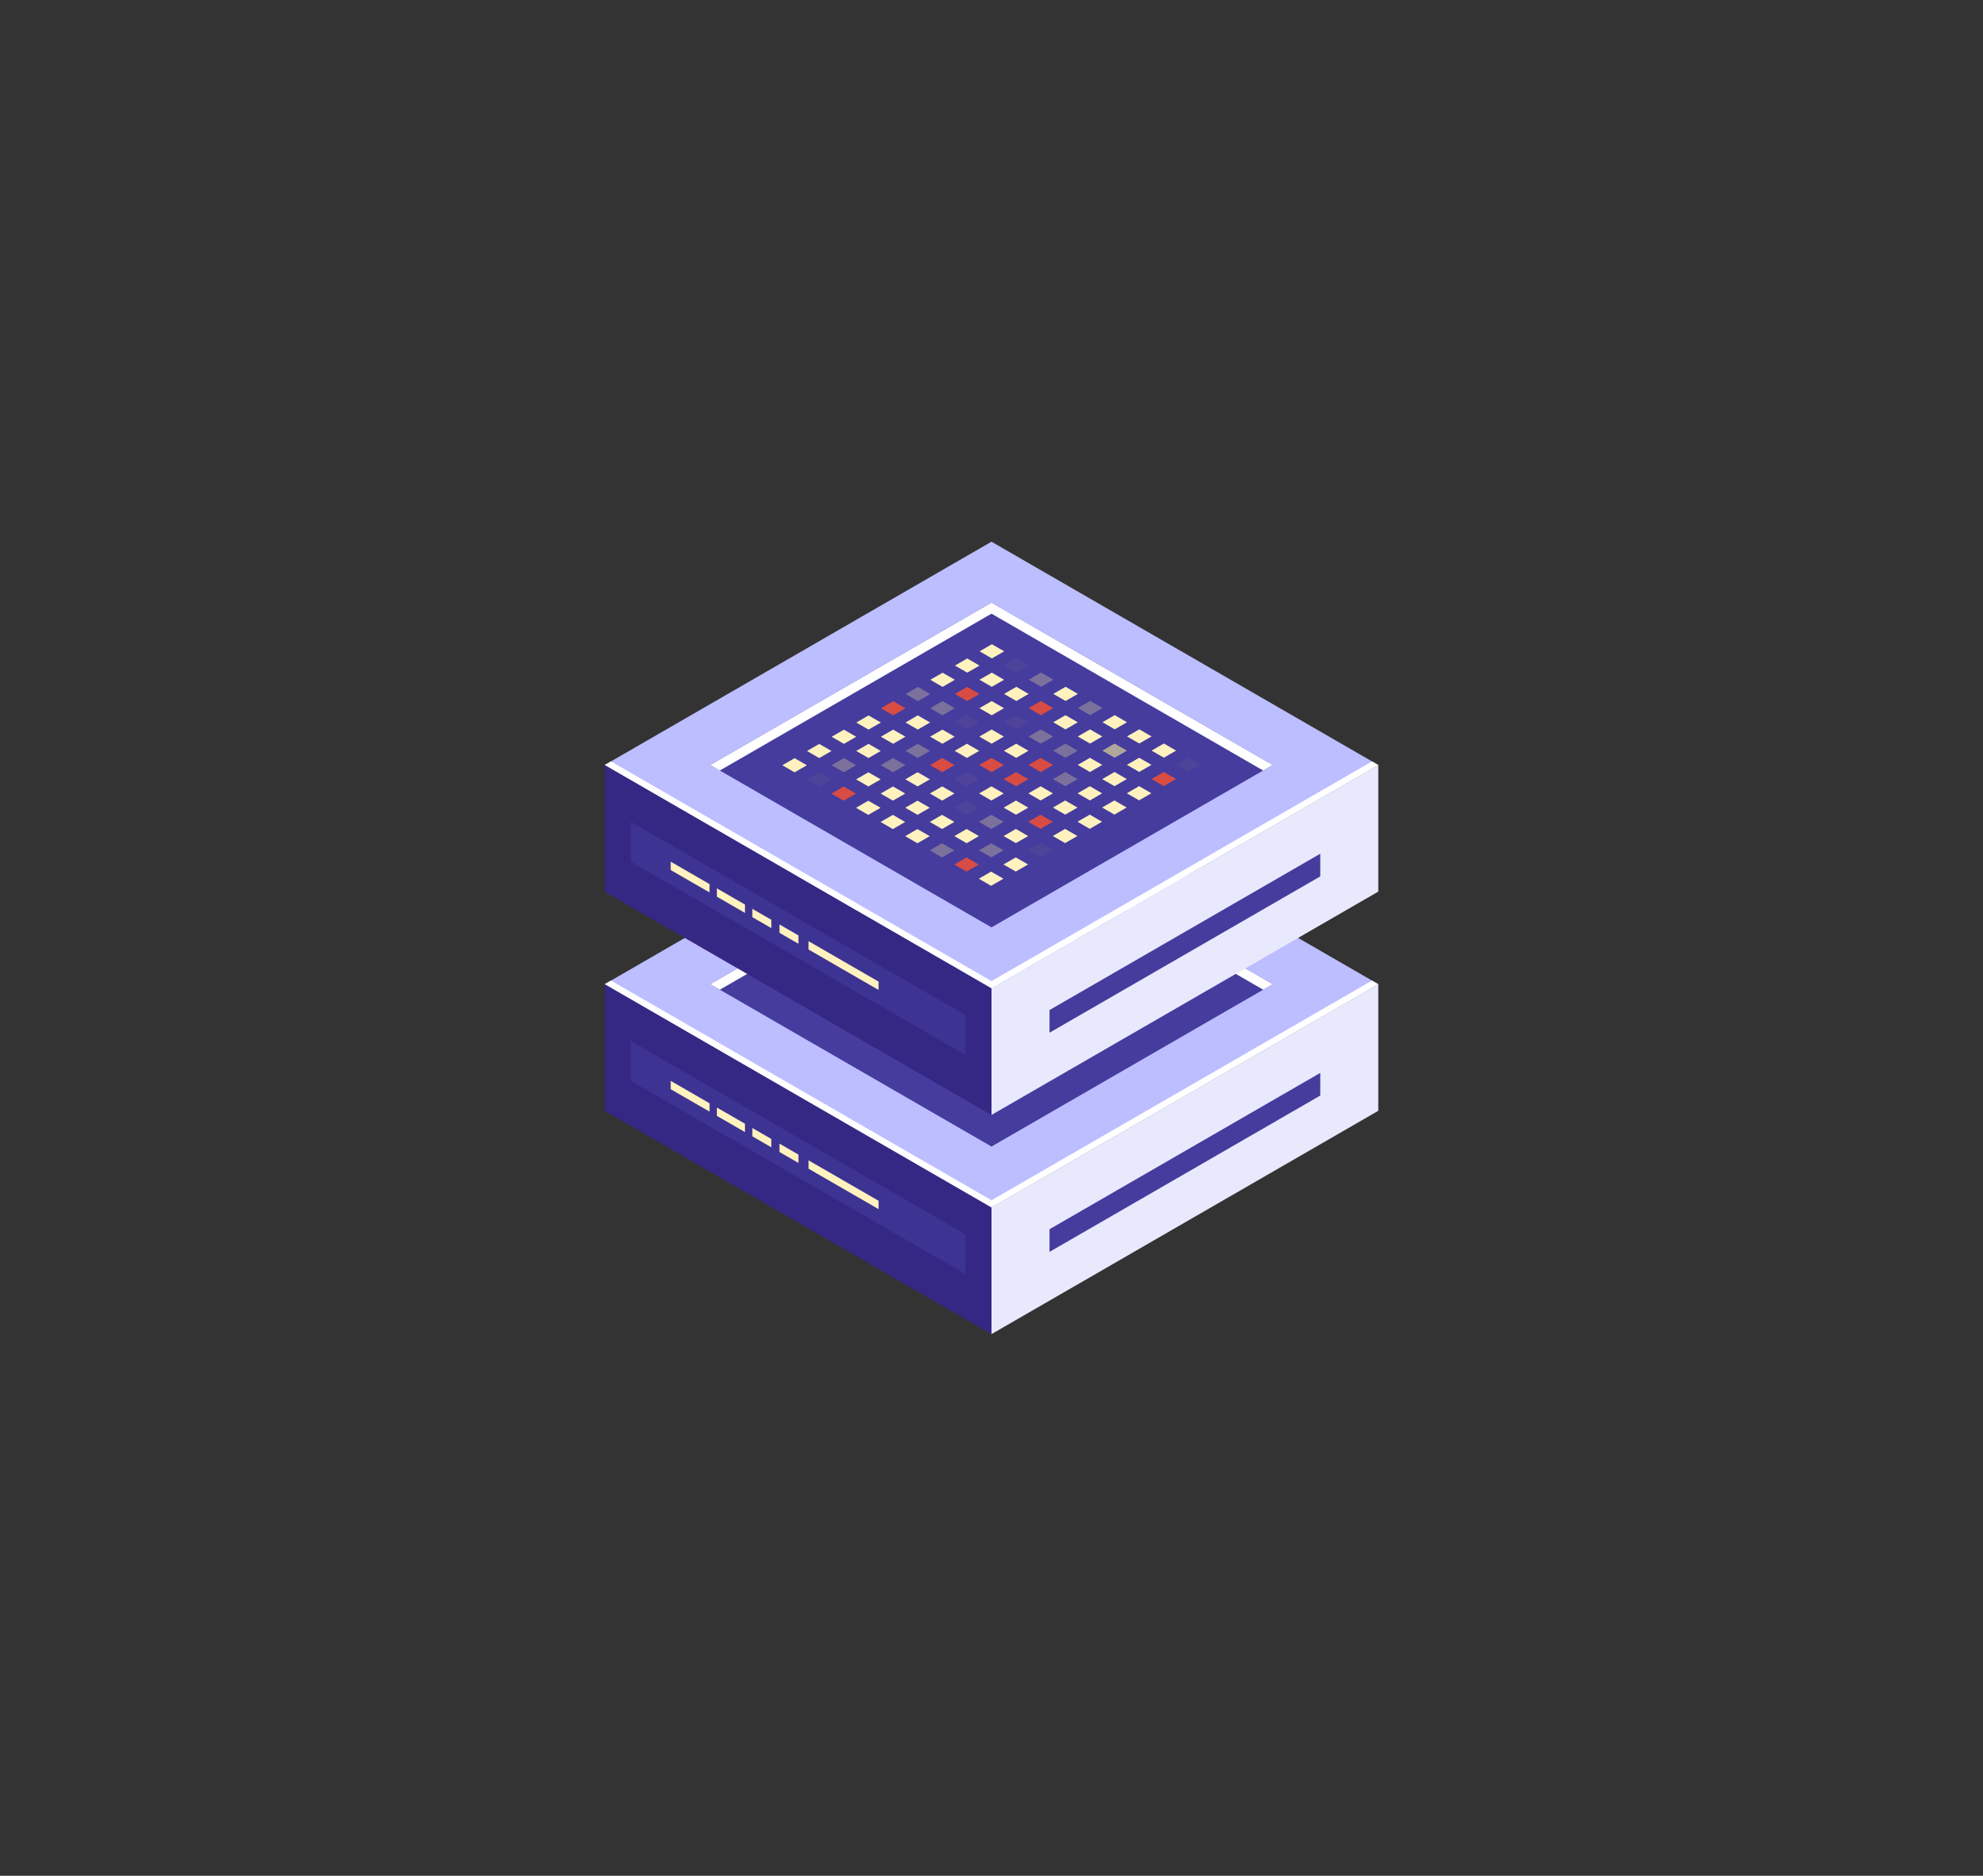 <svg xmlns="http://www.w3.org/2000/svg" xmlns:xlink="http://www.w3.org/1999/xlink" width="573" height="542" viewBox="0 0 573 542">
  <rect x="0" y="0" width="573" height="542" fill="#333333" stroke="none"/>
  <defs>
    <clipPath id="clip-path">
      <rect id="Rectángulo_89996" data-name="Rectángulo 89996" width="223.531" height="228.962" fill="none"/>
    </clipPath>
    <clipPath id="clip-path-2">
      <path id="Trazado_211470" data-name="Trazado 211470" d="M79.434,155.4v36.577L191.2,127.448V90.871Z" transform="translate(-79.434 -90.871)" fill="none"/>
    </clipPath>
    <linearGradient id="linear-gradient" x1="-1" y1="1" x2="-0.987" y2="1" gradientUnits="objectBoundingBox">
      <stop offset="0" stop-color="#c0bff6"/>
      <stop offset="0.294" stop-color="#c4c3f6"/>
      <stop offset="0.641" stop-color="#d2d2f9"/>
      <stop offset="1" stop-color="#e9e9fd"/>
    </linearGradient>
    <clipPath id="clip-path-4">
      <rect id="Rectángulo_89896" data-name="Rectángulo 89896" width="96.625" height="67.305" fill="none"/>
    </clipPath>
    <clipPath id="clip-path-6">
      <rect id="Rectángulo_89898" data-name="Rectángulo 89898" width="111.767" height="101.105" fill="none"/>
    </clipPath>
    <clipPath id="clip-path-8">
      <rect id="Rectángulo_89900" data-name="Rectángulo 89900" width="7.098" height="4.098" fill="none"/>
    </clipPath>
    <clipPath id="clip-path-11">
      <rect id="Rectángulo_89903" data-name="Rectángulo 89903" width="7.099" height="4.098" fill="none"/>
    </clipPath>
    <clipPath id="clip-path-13">
      <rect id="Rectángulo_89905" data-name="Rectángulo 89905" width="7.097" height="4.098" fill="none"/>
    </clipPath>
    <clipPath id="clip-path-43">
      <path id="Trazado_211565" data-name="Trazado 211565" d="M79.434,110.388v36.576L191.2,82.438V45.861Z" transform="translate(-79.434 -45.861)" fill="none"/>
    </clipPath>
    <linearGradient id="linear-gradient-2" x1="-1" y1="1.626" x2="-0.987" y2="1.626" xlink:href="#linear-gradient"/>
    <clipPath id="clip-path-49">
      <rect id="Rectángulo_89941" data-name="Rectángulo 89941" width="7.098" height="4.099" fill="#999172"/>
    </clipPath>
    <clipPath id="clip-path-50">
      <rect id="Rectángulo_89942" data-name="Rectángulo 89942" width="7.098" height="4.097" fill="#ccc198"/>
    </clipPath>
    <clipPath id="clip-path-52">
      <rect id="Rectángulo_89944" data-name="Rectángulo 89944" width="7.099" height="4.097" fill="#ccc198"/>
    </clipPath>
    <clipPath id="clip-path-54">
      <rect id="Rectángulo_89946" data-name="Rectángulo 89946" width="7.097" height="4.099" fill="#999172"/>
    </clipPath>
    <clipPath id="clip-path-56">
      <rect id="Rectángulo_89948" data-name="Rectángulo 89948" width="7.098" height="4.097" fill="#fc502d"/>
    </clipPath>
    <clipPath id="clip-path-58">
      <rect id="Rectángulo_89951" data-name="Rectángulo 89951" width="7.099" height="4.099" fill="#ccc198"/>
    </clipPath>
    <clipPath id="clip-path-59">
      <path id="Trazado_211591" data-name="Trazado 211591" d="M105.745,45.555l-3.55-2.05,3.549-2.049,3.55,2.05Z" transform="translate(-102.195 -41.456)" fill="#ccc198"/>
    </clipPath>
    <clipPath id="clip-path-61">
      <rect id="Rectángulo_89953" data-name="Rectángulo 89953" width="7.097" height="4.099" fill="#fc502d"/>
    </clipPath>
    <clipPath id="clip-path-65">
      <rect id="Rectángulo_89957" data-name="Rectángulo 89957" width="7.098" height="4.097" fill="#999172"/>
    </clipPath>
    <clipPath id="clip-path-66">
      <rect id="Rectángulo_89958" data-name="Rectángulo 89958" width="7.098" height="4.099" fill="#ccc198"/>
    </clipPath>
    <clipPath id="clip-path-73">
      <rect id="Rectángulo_89965" data-name="Rectángulo 89965" width="7.098" height="4.099" fill="#fc502d"/>
    </clipPath>
    <clipPath id="clip-path-92">
      <rect id="Rectángulo_89984" data-name="Rectángulo 89984" width="7.098" height="4.098" fill="#999172"/>
    </clipPath>
    <clipPath id="clip-path-96">
      <rect id="Rectángulo_89988" data-name="Rectángulo 89988" width="7.098" height="4.098" fill="#ccc198"/>
    </clipPath>
    <clipPath id="clip-path-102">
      <rect id="Rectángulo_89994" data-name="Rectángulo 89994" width="7.098" height="4.098" fill="#fc502d"/>
    </clipPath>
  </defs>
  <g id="Grupo_141155" data-name="Grupo 141155" transform="translate(11614 12004)">
    <path id="Trazado_211264" data-name="Trazado 211264" d="M0,0H573V542H0Z" transform="translate(-11614 -12004)" fill="#0d2380" opacity="0"/>
    <g id="Grupo_140780" data-name="Grupo 140780" transform="translate(-11439.266 -11847.481)">
      <g id="Grupo_141038" data-name="Grupo 141038" clip-path="url(#clip-path)">
        <path id="Trazado_211467" data-name="Trazado 211467" d="M0,109.536l111.767,64.528L223.53,109.538,111.763,45.01Z" transform="translate(0 18.321)" fill="#bcbeff"/>
        <path id="Trazado_211468" data-name="Trazado 211468" d="M102.938,151.348,21.69,104.439l81.245-46.907,81.25,46.908Z" transform="translate(8.829 23.418)" fill="#453c9e"/>
        <path id="Trazado_211469" data-name="Trazado 211469" d="M102.936,60.709l78.5,45.321,2.751-1.589L102.936,57.532,21.689,104.44l2.752,1.589Z" transform="translate(8.828 23.418)" fill="#fff"/>
        <g id="Grupo_140779" data-name="Grupo 140779" transform="translate(111.767 127.859)">
          <g id="Grupo_140778" data-name="Grupo 140778" clip-path="url(#clip-path-2)">
            <rect id="Rectángulo_89895" data-name="Rectángulo 89895" width="111.763" height="101.103" transform="translate(0)" fill="url(#linear-gradient)"/>
          </g>
        </g>
        <path id="Trazado_211471" data-name="Trazado 211471" d="M0,127.446l111.767,64.528V155.4L0,90.869Z" transform="translate(0 36.987)" fill="#24126a"/>
        <g id="Grupo_140784" data-name="Grupo 140784">
          <g id="Grupo_140783" data-name="Grupo 140783" clip-path="url(#clip-path)">
            <g id="Grupo_140782" data-name="Grupo 140782" transform="translate(7.571 144.291)" opacity="0.51">
              <g id="Grupo_140781" data-name="Grupo 140781">
                <g id="Grupo_140780-2" data-name="Grupo 140780" clip-path="url(#clip-path-4)">
                  <path id="Trazado_211472" data-name="Trazado 211472" d="M5.381,102.549v11.518l96.624,55.786V158.335Z" transform="translate(-5.381 -102.549)" fill="#453c9e"/>
                </g>
              </g>
            </g>
          </g>
        </g>
        <path id="Trazado_211473" data-name="Trazado 211473" d="M0,91.172,111.767,155.7,223.53,91.175l-1.814-1.048L111.767,153.6,1.816,90.124Z" transform="translate(0 36.684)" fill="#fff"/>
        <path id="Trazado_211474" data-name="Trazado 211474" d="M169.583,109.087v6.547L91.349,160.8v-6.547Z" transform="translate(37.183 44.403)" fill="#453c9e"/>
        <g id="Grupo_140789" data-name="Grupo 140789">
          <g id="Grupo_140788" data-name="Grupo 140788" clip-path="url(#clip-path)">
            <g id="Grupo_140787" data-name="Grupo 140787" transform="translate(0 127.857)" opacity="0.51">
              <g id="Grupo_140786" data-name="Grupo 140786">
                <g id="Grupo_140785" data-name="Grupo 140785" clip-path="url(#clip-path-6)">
                  <path id="Trazado_211475" data-name="Trazado 211475" d="M0,90.869v36.576l111.767,64.53V155.4Z" transform="translate(0 -90.869)" fill="#453c9e"/>
                </g>
              </g>
            </g>
          </g>
        </g>
        <path id="Trazado_211476" data-name="Trazado 211476" d="M62.1,138.73,41.863,127.045l0,2.413L62.1,141.143Z" transform="translate(17.039 51.713)" fill="#fff2bf"/>
        <path id="Trazado_211477" data-name="Trazado 211477" d="M41.375,126.78l-5.483-3.166,0,2.413,5.483,3.166Z" transform="translate(14.608 50.316)" fill="#fff2bf"/>
        <path id="Trazado_211478" data-name="Trazado 211478" d="M24.777,117.2l-11.22-6.478,0,2.413,11.22,6.478Z" transform="translate(5.517 45.069)" fill="#fff2bf"/>
        <path id="Trazado_211479" data-name="Trazado 211479" d="M31.155,120.883,23.042,116.2l0,2.414,8.113,4.684Z" transform="translate(9.378 47.297)" fill="#fff2bf"/>
        <path id="Trazado_211480" data-name="Trazado 211480" d="M35.8,123.566,30.318,120.4l0,2.413,5.483,3.166Z" transform="translate(12.34 49.008)" fill="#fff2bf"/>
        <path id="Trazado_211481" data-name="Trazado 211481" d="M80.541,70.164l-3.549-2.049,3.549-2.05,3.549,2.05Z" transform="translate(31.339 26.892)" fill="#42e8e0"/>
        <g id="Grupo_140797" data-name="Grupo 140797">
          <g id="Grupo_140796" data-name="Grupo 140796" clip-path="url(#clip-path)">
            <g id="Grupo_140792" data-name="Grupo 140792" transform="translate(115.429 97.056)" opacity="0.1">
              <g id="Grupo_140791" data-name="Grupo 140791">
                <g id="Grupo_140790" data-name="Grupo 140790" clip-path="url(#clip-path-8)">
                  <path id="Trazado_211482" data-name="Trazado 211482" d="M85.586,73.077l-3.549-2.049,3.549-2.05,3.549,2.05Z" transform="translate(-82.037 -68.979)" fill="#42e8e0"/>
                </g>
              </g>
            </g>
            <g id="Grupo_140795" data-name="Grupo 140795" transform="translate(122.528 101.154)" opacity="0.4">
              <g id="Grupo_140794" data-name="Grupo 140794">
                <g id="Grupo_140793" data-name="Grupo 140793" clip-path="url(#clip-path-8)">
                  <path id="Trazado_211483" data-name="Trazado 211483" d="M90.631,75.989,87.082,73.94l3.549-2.049,3.549,2.049Z" transform="translate(-87.081 -71.891)" fill="#42e8e0"/>
                </g>
              </g>
            </g>
          </g>
        </g>
        <path id="Trazado_211484" data-name="Trazado 211484" d="M95.675,78.9l-3.549-2.049,3.549-2.05,3.549,2.05Z" transform="translate(37.499 30.448)" fill="#42e8e0"/>
        <g id="Grupo_140802" data-name="Grupo 140802">
          <g id="Grupo_140801" data-name="Grupo 140801" clip-path="url(#clip-path)">
            <g id="Grupo_140800" data-name="Grupo 140800" transform="translate(136.724 109.35)" opacity="0.4">
              <g id="Grupo_140799" data-name="Grupo 140799">
                <g id="Grupo_140798" data-name="Grupo 140798" clip-path="url(#clip-path-11)">
                  <path id="Trazado_211485" data-name="Trazado 211485" d="M100.72,81.814l-3.549-2.049,3.549-2.049,3.549,2.049Z" transform="translate(-97.171 -77.716)" fill="#42e8e0"/>
                </g>
              </g>
            </g>
          </g>
        </g>
        <path id="Trazado_211486" data-name="Trazado 211486" d="M105.765,84.727l-3.549-2.049,3.549-2.05,3.549,2.05Z" transform="translate(41.606 32.819)" fill="#42e8e0"/>
        <path id="Trazado_211487" data-name="Trazado 211487" d="M110.809,87.64l-3.549-2.049,3.549-2.05,3.549,2.05Z" transform="translate(43.66 34.005)" fill="#42e8e0"/>
        <path id="Trazado_211488" data-name="Trazado 211488" d="M115.854,90.552,112.305,88.5l3.549-2.05L119.4,88.5Z" transform="translate(45.713 35.19)" fill="#42e8e0"/>
        <g id="Grupo_140807" data-name="Grupo 140807">
          <g id="Grupo_140806" data-name="Grupo 140806" clip-path="url(#clip-path)">
            <g id="Grupo_140805" data-name="Grupo 140805" transform="translate(165.116 125.743)" opacity="0.1">
              <g id="Grupo_140804" data-name="Grupo 140804">
                <g id="Grupo_140803" data-name="Grupo 140803" clip-path="url(#clip-path-13)">
                  <path id="Trazado_211489" data-name="Trazado 211489" d="M120.9,93.465l-3.549-2.049,3.549-2.05,3.549,2.05Z" transform="translate(-117.35 -89.367)" fill="#42e8e0"/>
                </g>
              </g>
            </g>
          </g>
        </g>
        <path id="Trazado_211490" data-name="Trazado 211490" d="M75.476,73.088,71.927,71.04l3.549-2.049,3.549,2.049Z" transform="translate(29.278 28.082)" fill="#42e8e0"/>
        <path id="Trazado_211491" data-name="Trazado 211491" d="M80.521,76l-3.549-2.049,3.549-2.05,3.549,2.05Z" transform="translate(31.331 29.267)" fill="#42e8e0"/>
        <path id="Trazado_211492" data-name="Trazado 211492" d="M85.565,78.913l-3.549-2.049,3.549-2.049,3.549,2.049Z" transform="translate(33.384 30.453)" fill="#42e8e0"/>
        <path id="Trazado_211493" data-name="Trazado 211493" d="M90.61,81.826l-3.549-2.049,3.549-2.05,3.549,2.05Z" transform="translate(35.438 31.639)" fill="#42e8e0"/>
        <path id="Trazado_211494" data-name="Trazado 211494" d="M95.655,84.738,92.106,82.69l3.549-2.049L99.2,82.69Z" transform="translate(37.491 32.824)" fill="#42e8e0"/>
        <path id="Trazado_211495" data-name="Trazado 211495" d="M100.7,87.651,97.151,85.6l3.549-2.049,3.549,2.049Z" transform="translate(39.545 34.01)" fill="#42e8e0"/>
        <path id="Trazado_211496" data-name="Trazado 211496" d="M105.744,90.564,102.2,88.515l3.549-2.05,3.549,2.05Z" transform="translate(41.598 35.195)" fill="#42e8e0"/>
        <path id="Trazado_211497" data-name="Trazado 211497" d="M110.789,93.477l-3.549-2.049,3.549-2.05,3.549,2.05Z" transform="translate(43.651 36.381)" fill="#42e8e0"/>
        <path id="Trazado_211498" data-name="Trazado 211498" d="M115.833,96.389l-3.549-2.049,3.549-2.05,3.549,2.05Z" transform="translate(45.705 37.566)" fill="#42e8e0"/>
        <path id="Trazado_211499" data-name="Trazado 211499" d="M70.411,76.013l-3.549-2.049,3.549-2.049,3.549,2.049Z" transform="translate(27.216 29.273)" fill="#42e8e0"/>
        <path id="Trazado_211500" data-name="Trazado 211500" d="M75.456,78.926l-3.549-2.049,3.549-2.05L79,76.877Z" transform="translate(29.269 30.458)" fill="#42e8e0"/>
        <path id="Trazado_211501" data-name="Trazado 211501" d="M80.5,81.838,76.952,79.79l3.549-2.05,3.549,2.05Z" transform="translate(31.323 31.643)" fill="#42e8e0"/>
        <g id="Grupo_140818" data-name="Grupo 140818">
          <g id="Grupo_140817" data-name="Grupo 140817" clip-path="url(#clip-path)">
            <g id="Grupo_140810" data-name="Grupo 140810" transform="translate(115.372 113.482)" opacity="0.1">
              <g id="Grupo_140809" data-name="Grupo 140809">
                <g id="Grupo_140808" data-name="Grupo 140808" clip-path="url(#clip-path-8)">
                  <path id="Trazado_211502" data-name="Trazado 211502" d="M85.545,84.75,82,82.7l3.549-2.049L89.093,82.7Z" transform="translate(-81.996 -80.652)" fill="#42e8e0"/>
                </g>
              </g>
            </g>
            <g id="Grupo_140813" data-name="Grupo 140813" transform="translate(122.47 117.58)" opacity="0.4">
              <g id="Grupo_140812" data-name="Grupo 140812">
                <g id="Grupo_140811" data-name="Grupo 140811" clip-path="url(#clip-path-8)">
                  <path id="Trazado_211503" data-name="Trazado 211503" d="M90.59,87.663l-3.549-2.049,3.549-2.05,3.549,2.05Z" transform="translate(-87.041 -83.565)" fill="#42e8e0"/>
                </g>
              </g>
            </g>
            <g id="Grupo_140816" data-name="Grupo 140816" transform="translate(129.568 121.678)" opacity="0.4">
              <g id="Grupo_140815" data-name="Grupo 140815">
                <g id="Grupo_140814" data-name="Grupo 140814" clip-path="url(#clip-path-8)">
                  <path id="Trazado_211504" data-name="Trazado 211504" d="M95.634,90.575l-3.549-2.049,3.549-2.049,3.549,2.049Z" transform="translate(-92.085 -86.477)" fill="#42e8e0"/>
                </g>
              </g>
            </g>
          </g>
        </g>
        <path id="Trazado_211505" data-name="Trazado 211505" d="M100.679,93.488,97.13,91.439l3.549-2.049,3.549,2.049Z" transform="translate(39.536 36.386)" fill="#42e8e0"/>
        <path id="Trazado_211506" data-name="Trazado 211506" d="M105.724,96.4l-3.549-2.049,3.549-2.05,3.549,2.05Z" transform="translate(41.59 37.571)" fill="#42e8e0"/>
        <path id="Trazado_211507" data-name="Trazado 211507" d="M110.768,99.313l-3.549-2.049,3.549-2.05,3.549,2.05Z" transform="translate(43.643 38.756)" fill="#42e8e0"/>
        <g id="Grupo_140829" data-name="Grupo 140829">
          <g id="Grupo_140828" data-name="Grupo 140828" clip-path="url(#clip-path)">
            <g id="Grupo_140821" data-name="Grupo 140821" transform="translate(86.951 105.302)" opacity="0.4">
              <g id="Grupo_140820" data-name="Grupo 140820">
                <g id="Grupo_140819" data-name="Grupo 140819" clip-path="url(#clip-path-8)">
                  <path id="Trazado_211508" data-name="Trazado 211508" d="M65.346,78.937,61.8,76.889l3.549-2.05,3.549,2.05Z" transform="translate(-61.797 -74.839)" fill="#42e8e0"/>
                </g>
              </g>
            </g>
            <g id="Grupo_140824" data-name="Grupo 140824" transform="translate(94.049 109.4)" opacity="0.4">
              <g id="Grupo_140823" data-name="Grupo 140823">
                <g id="Grupo_140822" data-name="Grupo 140822" clip-path="url(#clip-path-8)">
                  <path id="Trazado_211509" data-name="Trazado 211509" d="M70.391,81.85,66.842,79.8l3.549-2.049L73.939,79.8Z" transform="translate(-66.842 -77.752)" fill="#42e8e0"/>
                </g>
              </g>
            </g>
            <g id="Grupo_140827" data-name="Grupo 140827" transform="translate(101.147 113.498)" opacity="0.1">
              <g id="Grupo_140826" data-name="Grupo 140826">
                <g id="Grupo_140825" data-name="Grupo 140825" clip-path="url(#clip-path-8)">
                  <path id="Trazado_211510" data-name="Trazado 211510" d="M75.435,84.763l-3.549-2.049,3.549-2.05,3.549,2.05Z" transform="translate(-71.886 -80.665)" fill="#42e8e0"/>
                </g>
              </g>
            </g>
          </g>
        </g>
        <path id="Trazado_211511" data-name="Trazado 211511" d="M80.48,87.675l-3.549-2.049,3.549-2.05,3.549,2.05Z" transform="translate(31.314 34.019)" fill="#42e8e0"/>
        <path id="Trazado_211512" data-name="Trazado 211512" d="M85.525,90.588l-3.549-2.049,3.549-2.05,3.549,2.05Z" transform="translate(33.368 35.205)" fill="#42e8e0"/>
        <path id="Trazado_211513" data-name="Trazado 211513" d="M90.569,93.5l-3.549-2.049L90.569,89.4l3.549,2.049Z" transform="translate(35.421 36.391)" fill="#42e8e0"/>
        <g id="Grupo_140834" data-name="Grupo 140834">
          <g id="Grupo_140833" data-name="Grupo 140833" clip-path="url(#clip-path)">
            <g id="Grupo_140832" data-name="Grupo 140832" transform="translate(129.539 129.89)" opacity="0.4">
              <g id="Grupo_140831" data-name="Grupo 140831">
                <g id="Grupo_140830" data-name="Grupo 140830" clip-path="url(#clip-path-8)">
                  <path id="Trazado_211514" data-name="Trazado 211514" d="M95.614,96.412l-3.549-2.049,3.549-2.049,3.549,2.049Z" transform="translate(-92.065 -92.314)" fill="#42e8e0"/>
                </g>
              </g>
            </g>
          </g>
        </g>
        <path id="Trazado_211515" data-name="Trazado 211515" d="M100.659,99.325,97.11,97.277l3.549-2.05,3.549,2.05Z" transform="translate(39.528 38.761)" fill="#42e8e0"/>
        <path id="Trazado_211516" data-name="Trazado 211516" d="M105.7,102.238l-3.549-2.049,3.549-2.05,3.549,2.05Z" transform="translate(41.581 39.947)" fill="#42e8e0"/>
        <path id="Trazado_211517" data-name="Trazado 211517" d="M60.281,81.862l-3.549-2.049,3.549-2.05,3.549,2.05Z" transform="translate(23.092 31.653)" fill="#42e8e0"/>
        <path id="Trazado_211518" data-name="Trazado 211518" d="M65.325,84.774l-3.549-2.049,3.549-2.049,3.549,2.049Z" transform="translate(25.146 32.839)" fill="#42e8e0"/>
        <path id="Trazado_211519" data-name="Trazado 211519" d="M70.37,87.687l-3.549-2.049,3.549-2.05,3.549,2.05Z" transform="translate(27.199 34.024)" fill="#42e8e0"/>
        <path id="Trazado_211520" data-name="Trazado 211520" d="M75.415,90.6l-3.549-2.049,3.549-2.05,3.549,2.05Z" transform="translate(29.253 35.209)" fill="#42e8e0"/>
        <path id="Trazado_211521" data-name="Trazado 211521" d="M80.459,93.512l-3.549-2.049,3.549-2.049,3.549,2.049Z" transform="translate(31.306 36.395)" fill="#42e8e0"/>
        <path id="Trazado_211522" data-name="Trazado 211522" d="M85.5,96.425l-3.549-2.049,3.549-2.05,3.549,2.05Z" transform="translate(33.359 37.581)" fill="#42e8e0"/>
        <path id="Trazado_211523" data-name="Trazado 211523" d="M90.549,99.337,87,97.288l3.549-2.049L94.1,97.288Z" transform="translate(35.413 38.766)" fill="#42e8e0"/>
        <path id="Trazado_211524" data-name="Trazado 211524" d="M95.593,102.249,92.045,100.2l3.549-2.049,3.549,2.049Z" transform="translate(37.466 39.952)" fill="#42e8e0"/>
        <path id="Trazado_211525" data-name="Trazado 211525" d="M100.638,105.162l-3.549-2.049,3.549-2.05,3.549,2.05Z" transform="translate(39.52 41.137)" fill="#42e8e0"/>
        <path id="Trazado_211526" data-name="Trazado 211526" d="M55.216,84.786l-3.549-2.049,3.549-2.049,3.549,2.049Z" transform="translate(21.031 32.844)" fill="#42e8e0"/>
        <path id="Trazado_211527" data-name="Trazado 211527" d="M60.26,87.7,56.712,85.65,60.26,83.6l3.549,2.05Z" transform="translate(23.084 34.029)" fill="#42e8e0"/>
        <g id="Grupo_140839" data-name="Grupo 140839">
          <g id="Grupo_140838" data-name="Grupo 140838" clip-path="url(#clip-path)">
            <g id="Grupo_140837" data-name="Grupo 140837" transform="translate(86.894 121.727)" opacity="0.4">
              <g id="Grupo_140836" data-name="Grupo 140836">
                <g id="Grupo_140835" data-name="Grupo 140835" clip-path="url(#clip-path-8)">
                  <path id="Trazado_211528" data-name="Trazado 211528" d="M65.305,90.611l-3.549-2.049,3.549-2.049,3.549,2.049Z" transform="translate(-61.756 -86.513)" fill="#42e8e0"/>
                </g>
              </g>
            </g>
          </g>
        </g>
        <path id="Trazado_211529" data-name="Trazado 211529" d="M70.35,93.524,66.8,91.475l3.549-2.05,3.549,2.05Z" transform="translate(27.191 36.4)" fill="#42e8e0"/>
        <g id="Grupo_140844" data-name="Grupo 140844">
          <g id="Grupo_140843" data-name="Grupo 140843" clip-path="url(#clip-path)">
            <g id="Grupo_140842" data-name="Grupo 140842" transform="translate(101.09 129.924)" opacity="0.1">
              <g id="Grupo_140841" data-name="Grupo 140841">
                <g id="Grupo_140840" data-name="Grupo 140840" clip-path="url(#clip-path-8)">
                  <path id="Trazado_211530" data-name="Trazado 211530" d="M75.394,96.436l-3.549-2.049,3.549-2.05,3.549,2.05Z" transform="translate(-71.845 -92.338)" fill="#42e8e0"/>
                </g>
              </g>
            </g>
          </g>
        </g>
        <path id="Trazado_211531" data-name="Trazado 211531" d="M80.439,99.349,76.89,97.3l3.549-2.05,3.549,2.05Z" transform="translate(31.298 38.771)" fill="#42e8e0"/>
        <path id="Trazado_211532" data-name="Trazado 211532" d="M85.484,102.261l-3.549-2.049,3.549-2.05,3.549,2.05Z" transform="translate(33.351 39.956)" fill="#42e8e0"/>
        <path id="Trazado_211533" data-name="Trazado 211533" d="M90.528,105.173l-3.549-2.049,3.549-2.049,3.549,2.049Z" transform="translate(35.405 41.142)" fill="#42e8e0"/>
        <path id="Trazado_211534" data-name="Trazado 211534" d="M95.573,108.086l-3.549-2.049,3.549-2.05,3.549,2.05Z" transform="translate(37.458 42.327)" fill="#42e8e0"/>
        <path id="Trazado_211535" data-name="Trazado 211535" d="M50.151,87.71,46.6,85.661l3.549-2.049L53.7,85.661Z" transform="translate(18.969 34.034)" fill="#42e8e0"/>
        <path id="Trazado_211536" data-name="Trazado 211536" d="M55.2,90.623l-3.549-2.049,3.549-2.05,3.549,2.05Z" transform="translate(21.022 35.219)" fill="#42e8e0"/>
        <g id="Grupo_140849" data-name="Grupo 140849">
          <g id="Grupo_140848" data-name="Grupo 140848" clip-path="url(#clip-path)">
            <g id="Grupo_140847" data-name="Grupo 140847" transform="translate(79.767 125.842)" opacity="0.4">
              <g id="Grupo_140846" data-name="Grupo 140846">
                <g id="Grupo_140845" data-name="Grupo 140845" clip-path="url(#clip-path-8)">
                  <path id="Trazado_211537" data-name="Trazado 211537" d="M60.24,93.535l-3.549-2.049,3.549-2.049,3.549,2.049Z" transform="translate(-56.691 -89.437)" fill="#42e8e0"/>
                </g>
              </g>
            </g>
          </g>
        </g>
        <path id="Trazado_211538" data-name="Trazado 211538" d="M65.285,96.448,61.736,94.4l3.549-2.049L68.833,94.4Z" transform="translate(25.129 37.591)" fill="#42e8e0"/>
        <path id="Trazado_211539" data-name="Trazado 211539" d="M70.329,99.361l-3.549-2.049,3.549-2.05,3.549,2.05Z" transform="translate(27.183 38.776)" fill="#42e8e0"/>
        <g id="Grupo_140857" data-name="Grupo 140857">
          <g id="Grupo_140856" data-name="Grupo 140856" clip-path="url(#clip-path)">
            <g id="Grupo_140852" data-name="Grupo 140852" transform="translate(101.061 138.136)" opacity="0.1">
              <g id="Grupo_140851" data-name="Grupo 140851">
                <g id="Grupo_140850" data-name="Grupo 140850" clip-path="url(#clip-path-8)">
                  <path id="Trazado_211540" data-name="Trazado 211540" d="M75.374,102.273l-3.549-2.049,3.549-2.05,3.549,2.05Z" transform="translate(-71.825 -98.175)" fill="#42e8e0"/>
                </g>
              </g>
            </g>
            <g id="Grupo_140855" data-name="Grupo 140855" transform="translate(108.159 142.234)" opacity="0.4">
              <g id="Grupo_140854" data-name="Grupo 140854">
                <g id="Grupo_140853" data-name="Grupo 140853" clip-path="url(#clip-path-8)">
                  <path id="Trazado_211541" data-name="Trazado 211541" d="M80.419,105.186l-3.549-2.049,3.549-2.05,3.549,2.05Z" transform="translate(-76.87 -101.088)" fill="#42e8e0"/>
                </g>
              </g>
            </g>
          </g>
        </g>
        <path id="Trazado_211542" data-name="Trazado 211542" d="M85.463,108.1l-3.549-2.049L85.463,104l3.549,2.049Z" transform="translate(33.343 42.333)" fill="#42e8e0"/>
        <g id="Grupo_140862" data-name="Grupo 140862">
          <g id="Grupo_140861" data-name="Grupo 140861" clip-path="url(#clip-path)">
            <g id="Grupo_140860" data-name="Grupo 140860" transform="translate(122.355 150.431)" opacity="0.1">
              <g id="Grupo_140859" data-name="Grupo 140859">
                <g id="Grupo_140858" data-name="Grupo 140858" clip-path="url(#clip-path-8)">
                  <path id="Trazado_211543" data-name="Trazado 211543" d="M90.508,111.01l-3.549-2.049,3.549-2.049,3.549,2.049Z" transform="translate(-86.959 -106.912)" fill="#42e8e0"/>
                </g>
              </g>
            </g>
          </g>
        </g>
        <path id="Trazado_211544" data-name="Trazado 211544" d="M45.086,90.635l-3.549-2.049,3.549-2.05,3.549,2.05Z" transform="translate(16.907 35.224)" fill="#42e8e0"/>
        <g id="Grupo_140867" data-name="Grupo 140867">
          <g id="Grupo_140866" data-name="Grupo 140866" clip-path="url(#clip-path)">
            <g id="Grupo_140865" data-name="Grupo 140865" transform="translate(65.542 125.859)" opacity="0.4">
              <g id="Grupo_140864" data-name="Grupo 140864">
                <g id="Grupo_140863" data-name="Grupo 140863" clip-path="url(#clip-path-8)">
                  <path id="Trazado_211545" data-name="Trazado 211545" d="M50.13,93.547,46.582,91.5,50.13,89.45,53.679,91.5Z" transform="translate(-46.581 -89.449)" fill="#42e8e0"/>
                </g>
              </g>
            </g>
          </g>
        </g>
        <path id="Trazado_211546" data-name="Trazado 211546" d="M55.175,96.46l-3.549-2.049,3.549-2.05,3.549,2.05Z" transform="translate(21.014 37.595)" fill="#42e8e0"/>
        <path id="Trazado_211547" data-name="Trazado 211547" d="M60.22,99.372l-3.549-2.049,3.549-2.049,3.549,2.049Z" transform="translate(23.068 38.781)" fill="#42e8e0"/>
        <path id="Trazado_211548" data-name="Trazado 211548" d="M65.264,102.285l-3.549-2.049,3.549-2.05,3.549,2.05Z" transform="translate(25.121 39.966)" fill="#42e8e0"/>
        <path id="Trazado_211549" data-name="Trazado 211549" d="M70.309,105.2l-3.549-2.049,3.549-2.05,3.549,2.05Z" transform="translate(27.174 41.152)" fill="#42e8e0"/>
        <path id="Trazado_211550" data-name="Trazado 211550" d="M75.354,108.11,71.8,106.061l3.549-2.05,3.549,2.05Z" transform="translate(29.228 42.337)" fill="#42e8e0"/>
        <g id="Grupo_140872" data-name="Grupo 140872">
          <g id="Grupo_140871" data-name="Grupo 140871" clip-path="url(#clip-path)">
            <g id="Grupo_140870" data-name="Grupo 140870" transform="translate(108.13 150.447)" opacity="0.4">
              <g id="Grupo_140869" data-name="Grupo 140869">
                <g id="Grupo_140868" data-name="Grupo 140868" clip-path="url(#clip-path-8)">
                  <path id="Trazado_211551" data-name="Trazado 211551" d="M80.4,111.023l-3.549-2.049,3.549-2.05,3.549,2.05Z" transform="translate(-76.849 -106.925)" fill="#42e8e0"/>
                </g>
              </g>
            </g>
          </g>
        </g>
        <path id="Trazado_211552" data-name="Trazado 211552" d="M85.443,113.935l-3.549-2.049,3.549-2.049,3.549,2.049Z" transform="translate(33.334 44.709)" fill="#42e8e0"/>
        <path id="Trazado_211553" data-name="Trazado 211553" d="M40.02,93.559,36.472,91.51l3.549-2.05,3.549,2.05Z" transform="translate(14.846 36.414)" fill="#42e8e0"/>
        <g id="Grupo_140877" data-name="Grupo 140877">
          <g id="Grupo_140876" data-name="Grupo 140876" clip-path="url(#clip-path)">
            <g id="Grupo_140875" data-name="Grupo 140875" transform="translate(58.415 129.973)" opacity="0.1">
              <g id="Grupo_140874" data-name="Grupo 140874">
                <g id="Grupo_140873" data-name="Grupo 140873" clip-path="url(#clip-path-8)">
                  <path id="Trazado_211554" data-name="Trazado 211554" d="M45.065,96.471l-3.549-2.049,3.549-2.049,3.549,2.049Z" transform="translate(-41.516 -92.373)" fill="#42e8e0"/>
                </g>
              </g>
            </g>
          </g>
        </g>
        <path id="Trazado_211555" data-name="Trazado 211555" d="M50.11,99.384l-3.549-2.049,3.549-2.05,3.549,2.05Z" transform="translate(18.952 38.785)" fill="#42e8e0"/>
        <path id="Trazado_211556" data-name="Trazado 211556" d="M55.154,102.3l-3.549-2.049L55.154,98.2l3.549,2.049Z" transform="translate(21.006 39.971)" fill="#42e8e0"/>
        <path id="Trazado_211557" data-name="Trazado 211557" d="M60.2,105.209l-3.549-2.049,3.549-2.049,3.549,2.049Z" transform="translate(23.059 41.157)" fill="#42e8e0"/>
        <path id="Trazado_211558" data-name="Trazado 211558" d="M65.244,108.122,61.7,106.073l3.549-2.05,3.549,2.05Z" transform="translate(25.113 42.342)" fill="#42e8e0"/>
        <g id="Grupo_140882" data-name="Grupo 140882">
          <g id="Grupo_140881" data-name="Grupo 140881" clip-path="url(#clip-path)">
            <g id="Grupo_140880" data-name="Grupo 140880" transform="translate(93.905 150.464)" opacity="0.4">
              <g id="Grupo_140879" data-name="Grupo 140879">
                <g id="Grupo_140878" data-name="Grupo 140878" clip-path="url(#clip-path-8)">
                  <path id="Trazado_211559" data-name="Trazado 211559" d="M70.288,111.034l-3.549-2.049,3.549-2.049,3.549,2.049Z" transform="translate(-66.739 -106.936)" fill="#42e8e0"/>
                </g>
              </g>
            </g>
          </g>
        </g>
        <path id="Trazado_211560" data-name="Trazado 211560" d="M75.333,113.947,71.785,111.9l3.549-2.05,3.549,2.05Z" transform="translate(29.219 44.713)" fill="#42e8e0"/>
        <path id="Trazado_211561" data-name="Trazado 211561" d="M80.378,116.859l-3.549-2.049,3.549-2.049,3.549,2.049Z" transform="translate(31.273 45.899)" fill="#42e8e0"/>
        <path id="Trazado_211562" data-name="Trazado 211562" d="M111.763,0,0,64.527l111.767,64.53L223.53,64.528Z" transform="translate(0 0)" fill="#bcbeff"/>
        <path id="Trazado_211563" data-name="Trazado 211563" d="M102.938,106.339,21.69,59.429l81.245-46.907,81.25,46.908Z" transform="translate(8.829 5.097)" fill="#453c9e"/>
        <path id="Trazado_211564" data-name="Trazado 211564" d="M102.936,15.7l78.5,45.321,2.751-1.589L102.936,12.522,21.689,59.43l2.752,1.589Z" transform="translate(8.828 5.097)" fill="#fff"/>
        <g id="Grupo_140884" data-name="Grupo 140884" transform="translate(111.767 64.528)">
          <g id="Grupo_140883" data-name="Grupo 140883" clip-path="url(#clip-path-43)">
            <rect id="Rectángulo_89936" data-name="Rectángulo 89936" width="111.763" height="101.103" transform="translate(0 0)" fill="url(#linear-gradient-2)"/>
          </g>
        </g>
        <path id="Trazado_211566" data-name="Trazado 211566" d="M0,82.436l111.767,64.528V110.39L0,45.86Z" transform="translate(0 18.667)" fill="#24126a"/>
        <g id="Grupo_140889" data-name="Grupo 140889">
          <g id="Grupo_140888" data-name="Grupo 140888" clip-path="url(#clip-path)">
            <g id="Grupo_140887" data-name="Grupo 140887" transform="translate(7.571 80.96)" opacity="0.51">
              <g id="Grupo_140886" data-name="Grupo 140886">
                <g id="Grupo_140885" data-name="Grupo 140885" clip-path="url(#clip-path-4)">
                  <path id="Trazado_211567" data-name="Trazado 211567" d="M5.381,57.539V69.057l96.624,55.786V113.326Z" transform="translate(-5.381 -57.539)" fill="#453c9e"/>
                </g>
              </g>
            </g>
          </g>
        </g>
        <path id="Trazado_211568" data-name="Trazado 211568" d="M0,46.163l111.767,64.528L223.53,46.165l-1.814-1.048L111.767,108.6,1.816,45.115Z" transform="translate(0 18.364)" fill="#fff"/>
        <path id="Trazado_211569" data-name="Trazado 211569" d="M169.583,64.077v6.547L91.349,115.793v-6.547Z" transform="translate(37.183 26.082)" fill="#453c9e"/>
        <g id="Grupo_140894" data-name="Grupo 140894">
          <g id="Grupo_140893" data-name="Grupo 140893" clip-path="url(#clip-path)">
            <g id="Grupo_140892" data-name="Grupo 140892" transform="translate(0 64.527)" opacity="0.51">
              <g id="Grupo_140891" data-name="Grupo 140891">
                <g id="Grupo_140890" data-name="Grupo 140890" clip-path="url(#clip-path-6)">
                  <path id="Trazado_211570" data-name="Trazado 211570" d="M0,45.86V82.436l111.767,64.53V110.388Z" transform="translate(0 -45.86)" fill="#453c9e"/>
                </g>
              </g>
            </g>
          </g>
        </g>
        <path id="Trazado_211571" data-name="Trazado 211571" d="M62.1,93.721,41.863,82.034l0,2.415L62.1,96.134Z" transform="translate(17.039 33.391)" fill="#fff2bf"/>
        <path id="Trazado_211572" data-name="Trazado 211572" d="M41.375,81.771l-5.483-3.166,0,2.413,5.483,3.166Z" transform="translate(14.608 31.996)" fill="#fff2bf"/>
        <path id="Trazado_211573" data-name="Trazado 211573" d="M24.777,72.191l-11.22-6.478,0,2.413L24.774,74.6Z" transform="translate(5.517 26.748)" fill="#fff2bf"/>
        <path id="Trazado_211574" data-name="Trazado 211574" d="M31.155,75.874l-8.113-4.685,0,2.414,8.113,4.684Z" transform="translate(9.378 28.977)" fill="#fff2bf"/>
        <path id="Trazado_211575" data-name="Trazado 211575" d="M35.8,78.556,30.318,75.39l0,2.413L35.8,80.969Z" transform="translate(12.34 30.687)" fill="#fff2bf"/>
        <path id="Trazado_211576" data-name="Trazado 211576" d="M80.541,25.154l-3.549-2.049,3.549-2.049,3.549,2.049Z" transform="translate(31.339 8.571)" fill="#fff2bf"/>
        <g id="Grupo_140902" data-name="Grupo 140902">
          <g id="Grupo_140901" data-name="Grupo 140901" clip-path="url(#clip-path)">
            <g id="Grupo_140897" data-name="Grupo 140897" transform="translate(115.429 33.725)" opacity="0.1">
              <g id="Grupo_140896" data-name="Grupo 140896">
                <g id="Grupo_140895" data-name="Grupo 140895" clip-path="url(#clip-path-49)">
                  <path id="Trazado_211577" data-name="Trazado 211577" d="M85.586,28.067l-3.549-2.049,3.549-2.05,3.549,2.05Z" transform="translate(-82.037 -23.969)" fill="#999172"/>
                </g>
              </g>
            </g>
            <g id="Grupo_140900" data-name="Grupo 140900" transform="translate(122.528 37.824)" opacity="0.4">
              <g id="Grupo_140899" data-name="Grupo 140899">
                <g id="Grupo_140898" data-name="Grupo 140898" clip-path="url(#clip-path-50)">
                  <path id="Trazado_211578" data-name="Trazado 211578" d="M90.631,30.98l-3.549-2.049,3.549-2.049,3.549,2.049Z" transform="translate(-87.081 -26.882)" fill="#ccc198"/>
                </g>
              </g>
            </g>
          </g>
        </g>
        <path id="Trazado_211579" data-name="Trazado 211579" d="M95.675,33.893l-3.549-2.049,3.549-2.05,3.549,2.05Z" transform="translate(37.499 12.127)" fill="#fff2bf"/>
        <g id="Grupo_140907" data-name="Grupo 140907">
          <g id="Grupo_140906" data-name="Grupo 140906" clip-path="url(#clip-path)">
            <g id="Grupo_140905" data-name="Grupo 140905" transform="translate(136.724 46.02)" opacity="0.4">
              <g id="Grupo_140904" data-name="Grupo 140904">
                <g id="Grupo_140903" data-name="Grupo 140903" clip-path="url(#clip-path-52)">
                  <path id="Trazado_211580" data-name="Trazado 211580" d="M100.72,36.805l-3.549-2.049,3.549-2.05,3.549,2.05Z" transform="translate(-97.171 -32.707)" fill="#ccc198"/>
                </g>
              </g>
            </g>
          </g>
        </g>
        <path id="Trazado_211581" data-name="Trazado 211581" d="M105.765,39.717l-3.549-2.049,3.549-2.049,3.549,2.049Z" transform="translate(41.606 14.499)" fill="#fff2bf"/>
        <path id="Trazado_211582" data-name="Trazado 211582" d="M110.809,42.63l-3.549-2.049,3.549-2.049,3.549,2.049Z" transform="translate(43.66 15.684)" fill="#fff2bf"/>
        <path id="Trazado_211583" data-name="Trazado 211583" d="M115.854,45.543l-3.549-2.049,3.549-2.05,3.549,2.05Z" transform="translate(45.713 16.869)" fill="#fff2bf"/>
        <g id="Grupo_140912" data-name="Grupo 140912">
          <g id="Grupo_140911" data-name="Grupo 140911" clip-path="url(#clip-path)">
            <g id="Grupo_140910" data-name="Grupo 140910" transform="translate(165.116 62.412)" opacity="0.1">
              <g id="Grupo_140909" data-name="Grupo 140909">
                <g id="Grupo_140908" data-name="Grupo 140908" clip-path="url(#clip-path-54)">
                  <path id="Trazado_211584" data-name="Trazado 211584" d="M120.9,48.455l-3.549-2.049,3.549-2.05,3.549,2.05Z" transform="translate(-117.35 -44.357)" fill="#999172"/>
                </g>
              </g>
            </g>
          </g>
        </g>
        <path id="Trazado_211585" data-name="Trazado 211585" d="M75.476,28.079,71.927,26.03l3.549-2.049,3.549,2.049Z" transform="translate(29.278 9.762)" fill="#fff2bf"/>
        <path id="Trazado_211586" data-name="Trazado 211586" d="M80.521,30.991l-3.549-2.049,3.549-2.049,3.549,2.049Z" transform="translate(31.331 10.947)" fill="#fff2bf"/>
        <path id="Trazado_211587" data-name="Trazado 211587" d="M85.565,33.9l-3.549-2.049,3.549-2.05,3.549,2.05Z" transform="translate(33.384 12.132)" fill="#fff2bf"/>
        <g id="Grupo_140917" data-name="Grupo 140917">
          <g id="Grupo_140916" data-name="Grupo 140916" clip-path="url(#clip-path)">
            <g id="Grupo_140915" data-name="Grupo 140915" transform="translate(122.499 46.037)" opacity="0.8">
              <g id="Grupo_140914" data-name="Grupo 140914">
                <g id="Grupo_140913" data-name="Grupo 140913" clip-path="url(#clip-path-56)">
                  <path id="Trazado_211588" data-name="Trazado 211588" d="M90.61,36.816l-3.549-2.049,3.549-2.049,3.549,2.049Z" transform="translate(-87.061 -32.719)" fill="#fc502d"/>
                </g>
              </g>
            </g>
          </g>
        </g>
        <path id="Trazado_211589" data-name="Trazado 211589" d="M95.655,39.729l-3.549-2.049,3.549-2.05,3.549,2.05Z" transform="translate(37.491 14.503)" fill="#fff2bf"/>
        <path id="Trazado_211590" data-name="Trazado 211590" d="M100.7,42.642l-3.549-2.049,3.549-2.049,3.549,2.049Z" transform="translate(39.545 15.689)" fill="#fff2bf"/>
        <g id="Grupo_140924" data-name="Grupo 140924">
          <g id="Grupo_140923" data-name="Grupo 140923" clip-path="url(#clip-path)">
            <g id="Grupo_140922" data-name="Grupo 140922" transform="translate(143.793 58.33)" opacity="0.8">
              <g id="Grupo_140921" data-name="Grupo 140921">
                <g id="Grupo_140920" data-name="Grupo 140920" clip-path="url(#clip-path-58)">
                  <g id="Grupo_140919" data-name="Grupo 140919">
                    <g id="Grupo_140918" data-name="Grupo 140918" clip-path="url(#clip-path-59)">
                      <rect id="Rectángulo_89950" data-name="Rectángulo 89950" width="7.099" height="4.099" transform="translate(0 0)" fill="#ccc198"/>
                    </g>
                  </g>
                </g>
              </g>
            </g>
          </g>
        </g>
        <path id="Trazado_211592" data-name="Trazado 211592" d="M110.789,48.467l-3.549-2.049,3.549-2.05,3.549,2.05Z" transform="translate(43.651 18.06)" fill="#fff2bf"/>
        <g id="Grupo_140929" data-name="Grupo 140929">
          <g id="Grupo_140928" data-name="Grupo 140928" clip-path="url(#clip-path)">
            <g id="Grupo_140927" data-name="Grupo 140927" transform="translate(157.99 66.526)" opacity="0.8">
              <g id="Grupo_140926" data-name="Grupo 140926">
                <g id="Grupo_140925" data-name="Grupo 140925" clip-path="url(#clip-path-61)">
                  <path id="Trazado_211593" data-name="Trazado 211593" d="M115.833,51.38l-3.549-2.049,3.549-2.05,3.549,2.05Z" transform="translate(-112.285 -47.281)" fill="#fc502d"/>
                </g>
              </g>
            </g>
          </g>
        </g>
        <path id="Trazado_211594" data-name="Trazado 211594" d="M70.411,31l-3.549-2.049,3.549-2.05,3.549,2.05Z" transform="translate(27.216 10.951)" fill="#fff2bf"/>
        <g id="Grupo_140934" data-name="Grupo 140934">
          <g id="Grupo_140933" data-name="Grupo 140933" clip-path="url(#clip-path)">
            <g id="Grupo_140932" data-name="Grupo 140932" transform="translate(101.176 41.955)" opacity="0.8">
              <g id="Grupo_140931" data-name="Grupo 140931">
                <g id="Grupo_140930" data-name="Grupo 140930" clip-path="url(#clip-path-56)">
                  <path id="Trazado_211595" data-name="Trazado 211595" d="M75.456,33.916l-3.549-2.049,3.549-2.049L79,31.867Z" transform="translate(-71.907 -29.818)" fill="#fc502d"/>
                </g>
              </g>
            </g>
          </g>
        </g>
        <path id="Trazado_211596" data-name="Trazado 211596" d="M80.5,36.828,76.952,34.78,80.5,32.731l3.549,2.049Z" transform="translate(31.323 13.323)" fill="#fff2bf"/>
        <g id="Grupo_140945" data-name="Grupo 140945">
          <g id="Grupo_140944" data-name="Grupo 140944" clip-path="url(#clip-path)">
            <g id="Grupo_140937" data-name="Grupo 140937" transform="translate(115.372 50.151)" opacity="0.1">
              <g id="Grupo_140936" data-name="Grupo 140936">
                <g id="Grupo_140935" data-name="Grupo 140935" clip-path="url(#clip-path-65)">
                  <path id="Trazado_211597" data-name="Trazado 211597" d="M85.545,39.741,82,37.693l3.549-2.05,3.549,2.05Z" transform="translate(-81.996 -35.643)" fill="#999172"/>
                </g>
              </g>
            </g>
            <g id="Grupo_140940" data-name="Grupo 140940" transform="translate(122.47 54.249)" opacity="0.4">
              <g id="Grupo_140939" data-name="Grupo 140939">
                <g id="Grupo_140938" data-name="Grupo 140938" clip-path="url(#clip-path-66)">
                  <path id="Trazado_211598" data-name="Trazado 211598" d="M90.59,42.653,87.041,40.6l3.549-2.049L94.138,40.6Z" transform="translate(-87.041 -38.555)" fill="#ccc198"/>
                </g>
              </g>
            </g>
            <g id="Grupo_140943" data-name="Grupo 140943" transform="translate(129.568 58.347)" opacity="0.4">
              <g id="Grupo_140942" data-name="Grupo 140942">
                <g id="Grupo_140941" data-name="Grupo 140941" clip-path="url(#clip-path-66)">
                  <path id="Trazado_211599" data-name="Trazado 211599" d="M95.634,45.566l-3.549-2.049,3.549-2.05,3.549,2.05Z" transform="translate(-92.085 -41.468)" fill="#ccc198"/>
                </g>
              </g>
            </g>
          </g>
        </g>
        <path id="Trazado_211600" data-name="Trazado 211600" d="M100.679,48.478,97.13,46.43l3.549-2.049,3.549,2.049Z" transform="translate(39.536 18.065)" fill="#fff2bf"/>
        <path id="Trazado_211601" data-name="Trazado 211601" d="M105.724,51.391l-3.549-2.049,3.549-2.049,3.549,2.049Z" transform="translate(41.59 19.251)" fill="#fff2bf"/>
        <path id="Trazado_211602" data-name="Trazado 211602" d="M110.768,54.3l-3.549-2.049,3.549-2.05,3.549,2.05Z" transform="translate(43.643 20.436)" fill="#fff2bf"/>
        <g id="Grupo_140956" data-name="Grupo 140956">
          <g id="Grupo_140955" data-name="Grupo 140955" clip-path="url(#clip-path)">
            <g id="Grupo_140948" data-name="Grupo 140948" transform="translate(86.951 41.972)" opacity="0.4">
              <g id="Grupo_140947" data-name="Grupo 140947">
                <g id="Grupo_140946" data-name="Grupo 140946" clip-path="url(#clip-path-50)">
                  <path id="Trazado_211603" data-name="Trazado 211603" d="M65.346,33.928,61.8,31.879l3.549-2.05,3.549,2.05Z" transform="translate(-61.797 -29.83)" fill="#ccc198"/>
                </g>
              </g>
            </g>
            <g id="Grupo_140951" data-name="Grupo 140951" transform="translate(94.049 46.069)" opacity="0.4">
              <g id="Grupo_140950" data-name="Grupo 140950">
                <g id="Grupo_140949" data-name="Grupo 140949" clip-path="url(#clip-path-66)">
                  <path id="Trazado_211604" data-name="Trazado 211604" d="M70.391,36.84l-3.549-2.049,3.549-2.049,3.549,2.049Z" transform="translate(-66.842 -32.742)" fill="#ccc198"/>
                </g>
              </g>
            </g>
            <g id="Grupo_140954" data-name="Grupo 140954" transform="translate(101.147 50.168)" opacity="0.1">
              <g id="Grupo_140953" data-name="Grupo 140953">
                <g id="Grupo_140952" data-name="Grupo 140952" clip-path="url(#clip-path-65)">
                  <path id="Trazado_211605" data-name="Trazado 211605" d="M75.435,39.753,71.887,37.7l3.549-2.049L78.984,37.7Z" transform="translate(-71.886 -35.655)" fill="#999172"/>
                </g>
              </g>
            </g>
          </g>
        </g>
        <path id="Trazado_211606" data-name="Trazado 211606" d="M80.48,42.666l-3.549-2.049,3.549-2.05,3.549,2.05Z" transform="translate(31.314 15.698)" fill="#fff2bf"/>
        <path id="Trazado_211607" data-name="Trazado 211607" d="M85.525,45.578l-3.549-2.049,3.549-2.05,3.549,2.05Z" transform="translate(33.368 16.884)" fill="#fff2bf"/>
        <g id="Grupo_140964" data-name="Grupo 140964">
          <g id="Grupo_140963" data-name="Grupo 140963" clip-path="url(#clip-path)">
            <g id="Grupo_140959" data-name="Grupo 140959" transform="translate(122.441 62.461)" opacity="0.8">
              <g id="Grupo_140958" data-name="Grupo 140958">
                <g id="Grupo_140957" data-name="Grupo 140957" clip-path="url(#clip-path-73)">
                  <path id="Trazado_211608" data-name="Trazado 211608" d="M90.569,48.491l-3.549-2.049,3.549-2.05,3.549,2.05Z" transform="translate(-87.02 -44.392)" fill="#fc502d"/>
                </g>
              </g>
            </g>
            <g id="Grupo_140962" data-name="Grupo 140962" transform="translate(129.539 66.56)" opacity="0.4">
              <g id="Grupo_140961" data-name="Grupo 140961">
                <g id="Grupo_140960" data-name="Grupo 140960" clip-path="url(#clip-path-66)">
                  <path id="Trazado_211609" data-name="Trazado 211609" d="M95.614,51.4l-3.549-2.049,3.549-2.05,3.549,2.05Z" transform="translate(-92.065 -47.305)" fill="#ccc198"/>
                </g>
              </g>
            </g>
          </g>
        </g>
        <path id="Trazado_211610" data-name="Trazado 211610" d="M100.659,54.315,97.11,52.267l3.549-2.049,3.549,2.049Z" transform="translate(39.528 20.441)" fill="#fff2bf"/>
        <path id="Trazado_211611" data-name="Trazado 211611" d="M105.7,57.228l-3.549-2.049,3.549-2.05,3.549,2.05Z" transform="translate(41.581 21.626)" fill="#fff2bf"/>
        <g id="Grupo_140969" data-name="Grupo 140969">
          <g id="Grupo_140968" data-name="Grupo 140968" clip-path="url(#clip-path)">
            <g id="Grupo_140967" data-name="Grupo 140967" transform="translate(79.824 46.086)" opacity="0.8">
              <g id="Grupo_140966" data-name="Grupo 140966">
                <g id="Grupo_140965" data-name="Grupo 140965" clip-path="url(#clip-path-56)">
                  <path id="Trazado_211612" data-name="Trazado 211612" d="M60.281,36.852,56.732,34.8l3.549-2.049L63.829,34.8Z" transform="translate(-56.732 -32.754)" fill="#fc502d"/>
                </g>
              </g>
            </g>
          </g>
        </g>
        <path id="Trazado_211613" data-name="Trazado 211613" d="M65.325,39.765l-3.549-2.049,3.549-2.05,3.549,2.05Z" transform="translate(25.146 14.518)" fill="#fff2bf"/>
        <path id="Trazado_211614" data-name="Trazado 211614" d="M70.37,42.677l-3.549-2.049L70.37,38.58l3.549,2.049Z" transform="translate(27.199 15.704)" fill="#fff2bf"/>
        <path id="Trazado_211615" data-name="Trazado 211615" d="M75.415,45.59l-3.549-2.049,3.549-2.049,3.549,2.049Z" transform="translate(29.253 16.889)" fill="#fff2bf"/>
        <g id="Grupo_140977" data-name="Grupo 140977">
          <g id="Grupo_140976" data-name="Grupo 140976" clip-path="url(#clip-path)">
            <g id="Grupo_140972" data-name="Grupo 140972" transform="translate(108.216 62.478)" opacity="0.8">
              <g id="Grupo_140971" data-name="Grupo 140971">
                <g id="Grupo_140970" data-name="Grupo 140970" clip-path="url(#clip-path-73)">
                  <path id="Trazado_211616" data-name="Trazado 211616" d="M80.459,48.5l-3.549-2.049,3.549-2.05,3.549,2.05Z" transform="translate(-76.91 -44.404)" fill="#fc502d"/>
                </g>
              </g>
            </g>
            <g id="Grupo_140975" data-name="Grupo 140975" transform="translate(115.315 66.577)" opacity="0.8">
              <g id="Grupo_140974" data-name="Grupo 140974">
                <g id="Grupo_140973" data-name="Grupo 140973" clip-path="url(#clip-path-56)">
                  <path id="Trazado_211617" data-name="Trazado 211617" d="M85.5,51.415l-3.549-2.049L85.5,47.317l3.549,2.049Z" transform="translate(-81.955 -47.317)" fill="#fc502d"/>
                </g>
              </g>
            </g>
          </g>
        </g>
        <path id="Trazado_211618" data-name="Trazado 211618" d="M90.549,54.328,87,52.279l3.549-2.05,3.549,2.05Z" transform="translate(35.413 20.445)" fill="#fff2bf"/>
        <path id="Trazado_211619" data-name="Trazado 211619" d="M95.593,57.24l-3.549-2.049,3.549-2.049,3.549,2.049Z" transform="translate(37.466 21.631)" fill="#fff2bf"/>
        <path id="Trazado_211620" data-name="Trazado 211620" d="M100.638,60.152,97.09,58.1l3.549-2.049,3.549,2.049Z" transform="translate(39.52 22.817)" fill="#fff2bf"/>
        <path id="Trazado_211621" data-name="Trazado 211621" d="M55.216,39.777l-3.549-2.049,3.549-2.05,3.549,2.05Z" transform="translate(21.031 14.522)" fill="#fff2bf"/>
        <path id="Trazado_211622" data-name="Trazado 211622" d="M60.26,42.689,56.712,40.64l3.549-2.049,3.549,2.049Z" transform="translate(23.084 15.708)" fill="#fff2bf"/>
        <g id="Grupo_140988" data-name="Grupo 140988">
          <g id="Grupo_140987" data-name="Grupo 140987" clip-path="url(#clip-path)">
            <g id="Grupo_140980" data-name="Grupo 140980" transform="translate(86.894 58.396)" opacity="0.4">
              <g id="Grupo_140979" data-name="Grupo 140979">
                <g id="Grupo_140978" data-name="Grupo 140978" clip-path="url(#clip-path-66)">
                  <path id="Trazado_211623" data-name="Trazado 211623" d="M65.305,45.6l-3.549-2.049,3.549-2.05,3.549,2.05Z" transform="translate(-61.756 -41.503)" fill="#ccc198"/>
                </g>
              </g>
            </g>
            <g id="Grupo_140983" data-name="Grupo 140983" transform="translate(93.992 62.495)" opacity="0.8">
              <g id="Grupo_140982" data-name="Grupo 140982">
                <g id="Grupo_140981" data-name="Grupo 140981" clip-path="url(#clip-path-56)">
                  <path id="Trazado_211624" data-name="Trazado 211624" d="M70.35,48.514,66.8,46.465l3.549-2.049L73.9,46.465Z" transform="translate(-66.801 -44.416)" fill="#fc502d"/>
                </g>
              </g>
            </g>
            <g id="Grupo_140986" data-name="Grupo 140986" transform="translate(101.09 66.593)" opacity="0.1">
              <g id="Grupo_140985" data-name="Grupo 140985">
                <g id="Grupo_140984" data-name="Grupo 140984" clip-path="url(#clip-path-49)">
                  <path id="Trazado_211625" data-name="Trazado 211625" d="M75.394,51.427l-3.549-2.049,3.549-2.05,3.549,2.05Z" transform="translate(-71.845 -47.328)" fill="#999172"/>
                </g>
              </g>
            </g>
          </g>
        </g>
        <path id="Trazado_211626" data-name="Trazado 211626" d="M80.439,54.339,76.89,52.291l3.549-2.05,3.549,2.05Z" transform="translate(31.298 20.45)" fill="#fff2bf"/>
        <path id="Trazado_211627" data-name="Trazado 211627" d="M85.484,57.252,81.935,55.2l3.549-2.05,3.549,2.05Z" transform="translate(33.351 21.636)" fill="#fff2bf"/>
        <g id="Grupo_140993" data-name="Grupo 140993">
          <g id="Grupo_140992" data-name="Grupo 140992" clip-path="url(#clip-path)">
            <g id="Grupo_140991" data-name="Grupo 140991" transform="translate(122.384 78.887)" opacity="0.8">
              <g id="Grupo_140990" data-name="Grupo 140990">
                <g id="Grupo_140989" data-name="Grupo 140989" clip-path="url(#clip-path-73)">
                  <path id="Trazado_211628" data-name="Trazado 211628" d="M90.528,60.164,86.98,58.116l3.549-2.05,3.549,2.05Z" transform="translate(-86.979 -56.066)" fill="#fc502d"/>
                </g>
              </g>
            </g>
          </g>
        </g>
        <path id="Trazado_211629" data-name="Trazado 211629" d="M95.573,63.077l-3.549-2.049,3.549-2.049,3.549,2.049Z" transform="translate(37.458 24.007)" fill="#fff2bf"/>
        <path id="Trazado_211630" data-name="Trazado 211630" d="M50.151,42.7,46.6,40.652l3.549-2.05,3.549,2.05Z" transform="translate(18.969 15.713)" fill="#fff2bf"/>
        <path id="Trazado_211631" data-name="Trazado 211631" d="M55.2,45.613l-3.549-2.049L55.2,41.516l3.549,2.049Z" transform="translate(21.022 16.899)" fill="#fff2bf"/>
        <g id="Grupo_140998" data-name="Grupo 140998">
          <g id="Grupo_140997" data-name="Grupo 140997" clip-path="url(#clip-path)">
            <g id="Grupo_140996" data-name="Grupo 140996" transform="translate(79.767 62.512)" opacity="0.4">
              <g id="Grupo_140995" data-name="Grupo 140995">
                <g id="Grupo_140994" data-name="Grupo 140994" clip-path="url(#clip-path-50)">
                  <path id="Trazado_211632" data-name="Trazado 211632" d="M60.24,48.526l-3.549-2.049,3.549-2.05,3.549,2.05Z" transform="translate(-56.691 -44.428)" fill="#ccc198"/>
                </g>
              </g>
            </g>
          </g>
        </g>
        <path id="Trazado_211633" data-name="Trazado 211633" d="M65.285,51.438l-3.549-2.049,3.549-2.049,3.549,2.049Z" transform="translate(25.129 19.27)" fill="#fff2bf"/>
        <path id="Trazado_211634" data-name="Trazado 211634" d="M70.329,54.351,66.781,52.3l3.549-2.049L73.878,52.3Z" transform="translate(27.183 20.455)" fill="#fff2bf"/>
        <g id="Grupo_141006" data-name="Grupo 141006">
          <g id="Grupo_141005" data-name="Grupo 141005" clip-path="url(#clip-path)">
            <g id="Grupo_141001" data-name="Grupo 141001" transform="translate(101.061 74.805)" opacity="0.1">
              <g id="Grupo_141000" data-name="Grupo 141000">
                <g id="Grupo_140999" data-name="Grupo 140999" clip-path="url(#clip-path-49)">
                  <path id="Trazado_211635" data-name="Trazado 211635" d="M75.374,57.264l-3.549-2.049,3.549-2.05,3.549,2.05Z" transform="translate(-71.825 -53.165)" fill="#999172"/>
                </g>
              </g>
            </g>
            <g id="Grupo_141004" data-name="Grupo 141004" transform="translate(108.159 78.904)" opacity="0.4">
              <g id="Grupo_141003" data-name="Grupo 141003">
                <g id="Grupo_141002" data-name="Grupo 141002" clip-path="url(#clip-path-50)">
                  <path id="Trazado_211636" data-name="Trazado 211636" d="M80.419,60.176,76.87,58.128l3.549-2.05,3.549,2.05Z" transform="translate(-76.87 -56.078)" fill="#ccc198"/>
                </g>
              </g>
            </g>
          </g>
        </g>
        <path id="Trazado_211637" data-name="Trazado 211637" d="M85.463,63.089,81.915,61.04l3.549-2.05,3.549,2.05Z" transform="translate(33.343 24.011)" fill="#fff2bf"/>
        <g id="Grupo_141011" data-name="Grupo 141011">
          <g id="Grupo_141010" data-name="Grupo 141010" clip-path="url(#clip-path)">
            <g id="Grupo_141009" data-name="Grupo 141009" transform="translate(122.355 87.1)" opacity="0.1">
              <g id="Grupo_141008" data-name="Grupo 141008">
                <g id="Grupo_141007" data-name="Grupo 141007" clip-path="url(#clip-path-92)">
                  <path id="Trazado_211638" data-name="Trazado 211638" d="M90.508,66l-3.549-2.049L90.508,61.9l3.549,2.049Z" transform="translate(-86.959 -61.903)" fill="#999172"/>
                </g>
              </g>
            </g>
          </g>
        </g>
        <path id="Trazado_211639" data-name="Trazado 211639" d="M45.086,45.625l-3.549-2.049,3.549-2.05,3.549,2.05Z" transform="translate(16.907 16.903)" fill="#fff2bf"/>
        <g id="Grupo_141016" data-name="Grupo 141016">
          <g id="Grupo_141015" data-name="Grupo 141015" clip-path="url(#clip-path)">
            <g id="Grupo_141014" data-name="Grupo 141014" transform="translate(65.542 62.529)" opacity="0.4">
              <g id="Grupo_141013" data-name="Grupo 141013">
                <g id="Grupo_141012" data-name="Grupo 141012" clip-path="url(#clip-path-50)">
                  <path id="Trazado_211640" data-name="Trazado 211640" d="M50.13,48.538l-3.549-2.049,3.549-2.05,3.549,2.05Z" transform="translate(-46.581 -44.44)" fill="#ccc198"/>
                </g>
              </g>
            </g>
          </g>
        </g>
        <path id="Trazado_211641" data-name="Trazado 211641" d="M55.175,51.45,51.626,49.4l3.549-2.049L58.723,49.4Z" transform="translate(21.014 19.275)" fill="#fff2bf"/>
        <path id="Trazado_211642" data-name="Trazado 211642" d="M60.22,54.363l-3.549-2.049,3.549-2.05,3.549,2.05Z" transform="translate(23.068 20.46)" fill="#fff2bf"/>
        <path id="Trazado_211643" data-name="Trazado 211643" d="M65.264,57.275l-3.549-2.049,3.549-2.049,3.549,2.049Z" transform="translate(25.121 21.646)" fill="#fff2bf"/>
        <path id="Trazado_211644" data-name="Trazado 211644" d="M70.309,60.188,66.76,58.139l3.549-2.05,3.549,2.05Z" transform="translate(27.174 22.831)" fill="#fff2bf"/>
        <path id="Trazado_211645" data-name="Trazado 211645" d="M75.354,63.1,71.8,61.052,75.354,59l3.549,2.05Z" transform="translate(29.228 24.016)" fill="#fff2bf"/>
        <g id="Grupo_141021" data-name="Grupo 141021">
          <g id="Grupo_141020" data-name="Grupo 141020" clip-path="url(#clip-path)">
            <g id="Grupo_141019" data-name="Grupo 141019" transform="translate(108.13 87.117)" opacity="0.4">
              <g id="Grupo_141018" data-name="Grupo 141018">
                <g id="Grupo_141017" data-name="Grupo 141017" clip-path="url(#clip-path-96)">
                  <path id="Trazado_211646" data-name="Trazado 211646" d="M80.4,66.013,76.85,63.964l3.549-2.05,3.549,2.05Z" transform="translate(-76.849 -61.915)" fill="#ccc198"/>
                </g>
              </g>
            </g>
          </g>
        </g>
        <path id="Trazado_211647" data-name="Trazado 211647" d="M85.443,68.926l-3.549-2.049,3.549-2.05,3.549,2.05Z" transform="translate(33.334 26.387)" fill="#fff2bf"/>
        <path id="Trazado_211648" data-name="Trazado 211648" d="M40.02,48.549,36.472,46.5l3.549-2.049L43.569,46.5Z" transform="translate(14.846 18.094)" fill="#fff2bf"/>
        <g id="Grupo_141029" data-name="Grupo 141029">
          <g id="Grupo_141028" data-name="Grupo 141028" clip-path="url(#clip-path)">
            <g id="Grupo_141024" data-name="Grupo 141024" transform="translate(58.415 66.643)" opacity="0.1">
              <g id="Grupo_141023" data-name="Grupo 141023">
                <g id="Grupo_141022" data-name="Grupo 141022" clip-path="url(#clip-path-65)">
                  <path id="Trazado_211649" data-name="Trazado 211649" d="M45.065,51.462l-3.549-2.049,3.549-2.05,3.549,2.05Z" transform="translate(-41.516 -47.364)" fill="#999172"/>
                </g>
              </g>
            </g>
            <g id="Grupo_141027" data-name="Grupo 141027" transform="translate(65.513 70.74)" opacity="0.8">
              <g id="Grupo_141026" data-name="Grupo 141026">
                <g id="Grupo_141025" data-name="Grupo 141025" clip-path="url(#clip-path-73)">
                  <path id="Trazado_211650" data-name="Trazado 211650" d="M50.11,54.375l-3.549-2.049,3.549-2.05,3.549,2.05Z" transform="translate(-46.561 -50.276)" fill="#fc502d"/>
                </g>
              </g>
            </g>
          </g>
        </g>
        <path id="Trazado_211651" data-name="Trazado 211651" d="M55.154,57.287l-3.549-2.049,3.549-2.05,3.549,2.05Z" transform="translate(21.006 21.65)" fill="#fff2bf"/>
        <path id="Trazado_211652" data-name="Trazado 211652" d="M60.2,60.2l-3.549-2.049L60.2,56.1l3.549,2.049Z" transform="translate(23.059 22.836)" fill="#fff2bf"/>
        <path id="Trazado_211653" data-name="Trazado 211653" d="M65.244,63.112,61.7,61.063l3.549-2.049,3.549,2.049Z" transform="translate(25.113 24.021)" fill="#fff2bf"/>
        <g id="Grupo_141037" data-name="Grupo 141037">
          <g id="Grupo_141036" data-name="Grupo 141036" clip-path="url(#clip-path)">
            <g id="Grupo_141032" data-name="Grupo 141032" transform="translate(93.905 87.134)" opacity="0.4">
              <g id="Grupo_141031" data-name="Grupo 141031">
                <g id="Grupo_141030" data-name="Grupo 141030" clip-path="url(#clip-path-50)">
                  <path id="Trazado_211654" data-name="Trazado 211654" d="M70.288,66.025,66.74,63.976l3.549-2.05,3.549,2.05Z" transform="translate(-66.739 -61.927)" fill="#ccc198"/>
                </g>
              </g>
            </g>
            <g id="Grupo_141035" data-name="Grupo 141035" transform="translate(101.003 91.232)" opacity="0.8">
              <g id="Grupo_141034" data-name="Grupo 141034">
                <g id="Grupo_141033" data-name="Grupo 141033" clip-path="url(#clip-path-102)">
                  <path id="Trazado_211655" data-name="Trazado 211655" d="M75.333,68.937l-3.549-2.049,3.549-2.05,3.549,2.05Z" transform="translate(-71.784 -64.839)" fill="#fc502d"/>
                </g>
              </g>
            </g>
          </g>
        </g>
        <path id="Trazado_211656" data-name="Trazado 211656" d="M80.378,71.85,76.829,69.8l3.549-2.05,3.549,2.05Z" transform="translate(31.273 27.578)" fill="#fff2bf"/>
      </g>
    </g>
  </g>
</svg>
